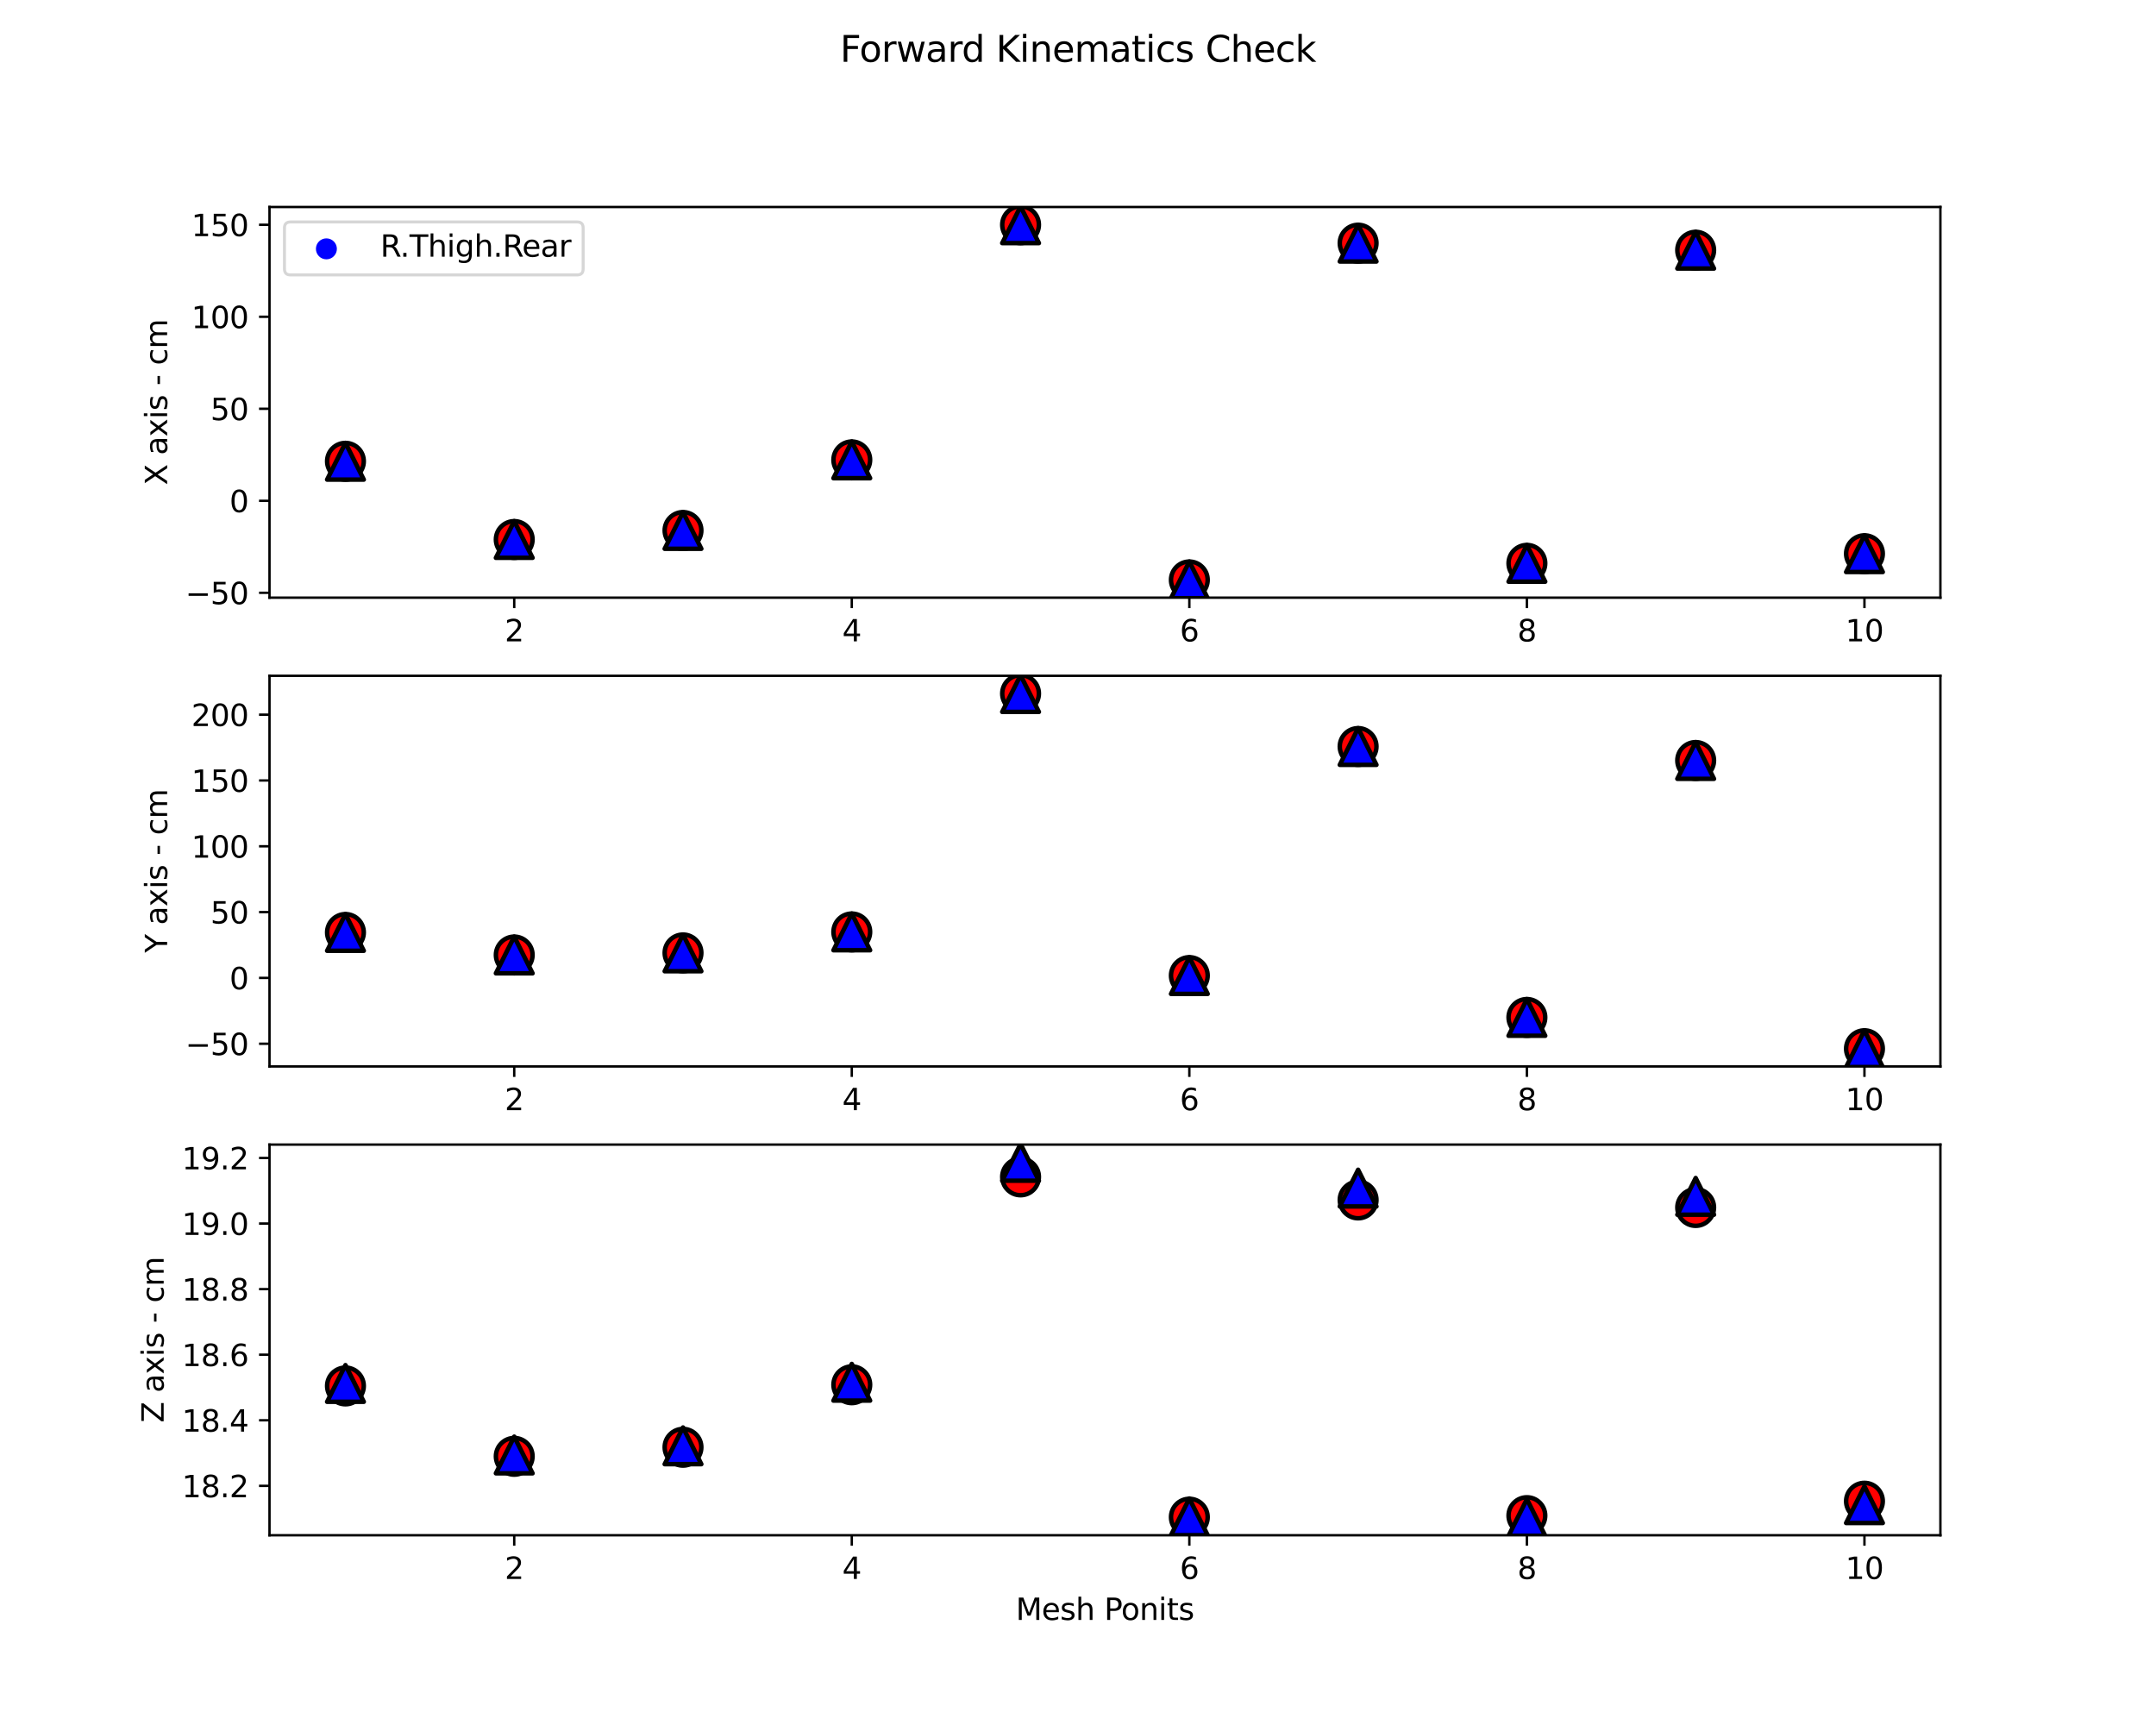 <?xml version="1.0" encoding="utf-8" standalone="no"?>
<!DOCTYPE svg PUBLIC "-//W3C//DTD SVG 1.1//EN"
  "http://www.w3.org/Graphics/SVG/1.1/DTD/svg11.dtd">
<svg xmlns:xlink="http://www.w3.org/1999/xlink" width="720pt" height="576pt" viewBox="0 0 720 576" xmlns="http://www.w3.org/2000/svg" version="1.1">
 <defs>
  <style type="text/css">*{stroke-linejoin: round; stroke-linecap: butt}</style>
 </defs>
 <g id="figure_1">
  <g id="patch_1">
   <path d="M 0 576 
L 720 576 
L 720 0 
L 0 0 
z
" style="fill: #ffffff"/>
  </g>
  <g id="axes_1">
   <g id="patch_2">
    <path d="M 90 199.567 
L 648 199.567 
L 648 69.12 
L 90 69.12 
z
" style="fill: #ffffff"/>
   </g>
   <g id="PathCollection_1">
    <defs>
     <path id="m30d104c382" d="M 0 3 
C 0.796 3 1.559 2.684 2.121 2.121 
C 2.684 1.559 3 0.796 3 0 
C 3 -0.796 2.684 -1.559 2.121 -2.121 
C 1.559 -2.684 0.796 -3 0 -3 
C -0.796 -3 -1.559 -2.684 -2.121 -2.121 
C -2.684 -1.559 -3 -0.796 -3 0 
C -3 0.796 -2.684 1.559 -2.121 2.121 
C -1.559 2.684 -0.796 3 0 3 
z
" style="stroke: #0000ff"/>
    </defs>
    <g clip-path="url(#p24eba28877)">
     <use xlink:href="#m30d104c382" x="115.364" y="154.023" style="fill: #0000ff; stroke: #0000ff"/>
    </g>
   </g>
   <g id="PathCollection_2">
    <defs>
     <path id="mcf85dd3e75" d="M 0 6.124 
C 1.624 6.124 3.182 5.478 4.33 4.33 
C 5.478 3.182 6.124 1.624 6.124 0 
C 6.124 -1.624 5.478 -3.182 4.33 -4.33 
C 3.182 -5.478 1.624 -6.124 0 -6.124 
C -1.624 -6.124 -3.182 -5.478 -4.33 -4.33 
C -5.478 -3.182 -6.124 -1.624 -6.124 0 
C -6.124 1.624 -5.478 3.182 -4.33 4.33 
C -3.182 5.478 -1.624 6.124 0 6.124 
z
" style="stroke: #000000; stroke-width: 1.5"/>
    </defs>
    <g clip-path="url(#p24eba28877)">
     <use xlink:href="#mcf85dd3e75" x="115.364" y="154.023" style="fill: #ff0000; stroke: #000000; stroke-width: 1.5"/>
     <use xlink:href="#mcf85dd3e75" x="171.727" y="180.144" style="fill: #ff0000; stroke: #000000; stroke-width: 1.5"/>
     <use xlink:href="#mcf85dd3e75" x="228.091" y="177.123" style="fill: #ff0000; stroke: #000000; stroke-width: 1.5"/>
     <use xlink:href="#mcf85dd3e75" x="284.455" y="153.556" style="fill: #ff0000; stroke: #000000; stroke-width: 1.5"/>
     <use xlink:href="#mcf85dd3e75" x="340.818" y="75.051" style="fill: #ff0000; stroke: #000000; stroke-width: 1.5"/>
     <use xlink:href="#mcf85dd3e75" x="397.182" y="193.638" style="fill: #ff0000; stroke: #000000; stroke-width: 1.5"/>
     <use xlink:href="#mcf85dd3e75" x="453.545" y="81.191" style="fill: #ff0000; stroke: #000000; stroke-width: 1.5"/>
     <use xlink:href="#mcf85dd3e75" x="509.909" y="188.1" style="fill: #ff0000; stroke: #000000; stroke-width: 1.5"/>
     <use xlink:href="#mcf85dd3e75" x="566.273" y="83.544" style="fill: #ff0000; stroke: #000000; stroke-width: 1.5"/>
     <use xlink:href="#mcf85dd3e75" x="622.636" y="184.882" style="fill: #ff0000; stroke: #000000; stroke-width: 1.5"/>
    </g>
   </g>
   <g id="PathCollection_3">
    <defs>
     <path id="m0a44eb93d0" d="M 0 -6.124 
L -6.124 6.124 
L 6.124 6.124 
z
" style="stroke: #000000; stroke-width: 1.5"/>
    </defs>
    <g clip-path="url(#p24eba28877)">
     <use xlink:href="#m0a44eb93d0" x="115.364" y="154.021" style="fill: #0000ff; stroke: #000000; stroke-width: 1.5"/>
     <use xlink:href="#m0a44eb93d0" x="171.727" y="180.14" style="fill: #0000ff; stroke: #000000; stroke-width: 1.5"/>
     <use xlink:href="#m0a44eb93d0" x="228.091" y="177.12" style="fill: #0000ff; stroke: #000000; stroke-width: 1.5"/>
     <use xlink:href="#m0a44eb93d0" x="284.455" y="153.553" style="fill: #0000ff; stroke: #000000; stroke-width: 1.5"/>
     <use xlink:href="#m0a44eb93d0" x="340.818" y="75.049" style="fill: #0000ff; stroke: #000000; stroke-width: 1.5"/>
     <use xlink:href="#m0a44eb93d0" x="397.182" y="193.637" style="fill: #0000ff; stroke: #000000; stroke-width: 1.5"/>
     <use xlink:href="#m0a44eb93d0" x="453.545" y="81.191" style="fill: #0000ff; stroke: #000000; stroke-width: 1.5"/>
     <use xlink:href="#m0a44eb93d0" x="509.909" y="188.102" style="fill: #0000ff; stroke: #000000; stroke-width: 1.5"/>
     <use xlink:href="#m0a44eb93d0" x="566.273" y="83.544" style="fill: #0000ff; stroke: #000000; stroke-width: 1.5"/>
     <use xlink:href="#m0a44eb93d0" x="622.636" y="184.884" style="fill: #0000ff; stroke: #000000; stroke-width: 1.5"/>
    </g>
   </g>
   <g id="matplotlib.axis_1">
    <g id="xtick_1">
     <g id="line2d_1">
      <defs>
       <path id="m91dc0a2734" d="M 0 0 
L 0 3.5 
" style="stroke: #000000; stroke-width: 0.8"/>
      </defs>
      <g>
       <use xlink:href="#m91dc0a2734" x="171.727" y="199.567" style="stroke: #000000; stroke-width: 0.8"/>
      </g>
     </g>
     <g id="text_1">
      <!-- 2 -->
      <g transform="translate(168.546 214.165) scale(0.1 -0.1)">
       <defs>
        <path id="DejaVuSans-32" d="M 1228 531 
L 3431 531 
L 3431 0 
L 469 0 
L 469 531 
Q 828 903 1448 1529 
Q 2069 2156 2228 2338 
Q 2531 2678 2651 2914 
Q 2772 3150 2772 3378 
Q 2772 3750 2511 3984 
Q 2250 4219 1831 4219 
Q 1534 4219 1204 4116 
Q 875 4013 500 3803 
L 500 4441 
Q 881 4594 1212 4672 
Q 1544 4750 1819 4750 
Q 2544 4750 2975 4387 
Q 3406 4025 3406 3419 
Q 3406 3131 3298 2873 
Q 3191 2616 2906 2266 
Q 2828 2175 2409 1742 
Q 1991 1309 1228 531 
z
" transform="scale(0.016)"/>
       </defs>
       <use xlink:href="#DejaVuSans-32"/>
      </g>
     </g>
    </g>
    <g id="xtick_2">
     <g id="line2d_2">
      <g>
       <use xlink:href="#m91dc0a2734" x="284.455" y="199.567" style="stroke: #000000; stroke-width: 0.8"/>
      </g>
     </g>
     <g id="text_2">
      <!-- 4 -->
      <g transform="translate(281.273 214.165) scale(0.1 -0.1)">
       <defs>
        <path id="DejaVuSans-34" d="M 2419 4116 
L 825 1625 
L 2419 1625 
L 2419 4116 
z
M 2253 4666 
L 3047 4666 
L 3047 1625 
L 3713 1625 
L 3713 1100 
L 3047 1100 
L 3047 0 
L 2419 0 
L 2419 1100 
L 313 1100 
L 313 1709 
L 2253 4666 
z
" transform="scale(0.016)"/>
       </defs>
       <use xlink:href="#DejaVuSans-34"/>
      </g>
     </g>
    </g>
    <g id="xtick_3">
     <g id="line2d_3">
      <g>
       <use xlink:href="#m91dc0a2734" x="397.182" y="199.567" style="stroke: #000000; stroke-width: 0.8"/>
      </g>
     </g>
     <g id="text_3">
      <!-- 6 -->
      <g transform="translate(394.001 214.165) scale(0.1 -0.1)">
       <defs>
        <path id="DejaVuSans-36" d="M 2113 2584 
Q 1688 2584 1439 2293 
Q 1191 2003 1191 1497 
Q 1191 994 1439 701 
Q 1688 409 2113 409 
Q 2538 409 2786 701 
Q 3034 994 3034 1497 
Q 3034 2003 2786 2293 
Q 2538 2584 2113 2584 
z
M 3366 4563 
L 3366 3988 
Q 3128 4100 2886 4159 
Q 2644 4219 2406 4219 
Q 1781 4219 1451 3797 
Q 1122 3375 1075 2522 
Q 1259 2794 1537 2939 
Q 1816 3084 2150 3084 
Q 2853 3084 3261 2657 
Q 3669 2231 3669 1497 
Q 3669 778 3244 343 
Q 2819 -91 2113 -91 
Q 1303 -91 875 529 
Q 447 1150 447 2328 
Q 447 3434 972 4092 
Q 1497 4750 2381 4750 
Q 2619 4750 2861 4703 
Q 3103 4656 3366 4563 
z
" transform="scale(0.016)"/>
       </defs>
       <use xlink:href="#DejaVuSans-36"/>
      </g>
     </g>
    </g>
    <g id="xtick_4">
     <g id="line2d_4">
      <g>
       <use xlink:href="#m91dc0a2734" x="509.909" y="199.567" style="stroke: #000000; stroke-width: 0.8"/>
      </g>
     </g>
     <g id="text_4">
      <!-- 8 -->
      <g transform="translate(506.728 214.165) scale(0.1 -0.1)">
       <defs>
        <path id="DejaVuSans-38" d="M 2034 2216 
Q 1584 2216 1326 1975 
Q 1069 1734 1069 1313 
Q 1069 891 1326 650 
Q 1584 409 2034 409 
Q 2484 409 2743 651 
Q 3003 894 3003 1313 
Q 3003 1734 2745 1975 
Q 2488 2216 2034 2216 
z
M 1403 2484 
Q 997 2584 770 2862 
Q 544 3141 544 3541 
Q 544 4100 942 4425 
Q 1341 4750 2034 4750 
Q 2731 4750 3128 4425 
Q 3525 4100 3525 3541 
Q 3525 3141 3298 2862 
Q 3072 2584 2669 2484 
Q 3125 2378 3379 2068 
Q 3634 1759 3634 1313 
Q 3634 634 3220 271 
Q 2806 -91 2034 -91 
Q 1263 -91 848 271 
Q 434 634 434 1313 
Q 434 1759 690 2068 
Q 947 2378 1403 2484 
z
M 1172 3481 
Q 1172 3119 1398 2916 
Q 1625 2713 2034 2713 
Q 2441 2713 2670 2916 
Q 2900 3119 2900 3481 
Q 2900 3844 2670 4047 
Q 2441 4250 2034 4250 
Q 1625 4250 1398 4047 
Q 1172 3844 1172 3481 
z
" transform="scale(0.016)"/>
       </defs>
       <use xlink:href="#DejaVuSans-38"/>
      </g>
     </g>
    </g>
    <g id="xtick_5">
     <g id="line2d_5">
      <g>
       <use xlink:href="#m91dc0a2734" x="622.636" y="199.567" style="stroke: #000000; stroke-width: 0.8"/>
      </g>
     </g>
     <g id="text_5">
      <!-- 10 -->
      <g transform="translate(616.274 214.165) scale(0.1 -0.1)">
       <defs>
        <path id="DejaVuSans-31" d="M 794 531 
L 1825 531 
L 1825 4091 
L 703 3866 
L 703 4441 
L 1819 4666 
L 2450 4666 
L 2450 531 
L 3481 531 
L 3481 0 
L 794 0 
L 794 531 
z
" transform="scale(0.016)"/>
        <path id="DejaVuSans-30" d="M 2034 4250 
Q 1547 4250 1301 3770 
Q 1056 3291 1056 2328 
Q 1056 1369 1301 889 
Q 1547 409 2034 409 
Q 2525 409 2770 889 
Q 3016 1369 3016 2328 
Q 3016 3291 2770 3770 
Q 2525 4250 2034 4250 
z
M 2034 4750 
Q 2819 4750 3233 4129 
Q 3647 3509 3647 2328 
Q 3647 1150 3233 529 
Q 2819 -91 2034 -91 
Q 1250 -91 836 529 
Q 422 1150 422 2328 
Q 422 3509 836 4129 
Q 1250 4750 2034 4750 
z
" transform="scale(0.016)"/>
       </defs>
       <use xlink:href="#DejaVuSans-31"/>
       <use xlink:href="#DejaVuSans-30" x="63.623"/>
      </g>
     </g>
    </g>
   </g>
   <g id="matplotlib.axis_2">
    <g id="ytick_1">
     <g id="line2d_6">
      <defs>
       <path id="ma39585e695" d="M 0 0 
L -3.5 0 
" style="stroke: #000000; stroke-width: 0.8"/>
      </defs>
      <g>
       <use xlink:href="#ma39585e695" x="90" y="197.945" style="stroke: #000000; stroke-width: 0.8"/>
      </g>
     </g>
     <g id="text_6">
      <!-- −50 -->
      <g transform="translate(61.895 201.744) scale(0.1 -0.1)">
       <defs>
        <path id="DejaVuSans-2212" d="M 678 2272 
L 4684 2272 
L 4684 1741 
L 678 1741 
L 678 2272 
z
" transform="scale(0.016)"/>
        <path id="DejaVuSans-35" d="M 691 4666 
L 3169 4666 
L 3169 4134 
L 1269 4134 
L 1269 2991 
Q 1406 3038 1543 3061 
Q 1681 3084 1819 3084 
Q 2600 3084 3056 2656 
Q 3513 2228 3513 1497 
Q 3513 744 3044 326 
Q 2575 -91 1722 -91 
Q 1428 -91 1123 -41 
Q 819 9 494 109 
L 494 744 
Q 775 591 1075 516 
Q 1375 441 1709 441 
Q 2250 441 2565 725 
Q 2881 1009 2881 1497 
Q 2881 1984 2565 2268 
Q 2250 2553 1709 2553 
Q 1456 2553 1204 2497 
Q 953 2441 691 2322 
L 691 4666 
z
" transform="scale(0.016)"/>
       </defs>
       <use xlink:href="#DejaVuSans-2212"/>
       <use xlink:href="#DejaVuSans-35" x="83.789"/>
       <use xlink:href="#DejaVuSans-30" x="147.412"/>
      </g>
     </g>
    </g>
    <g id="ytick_2">
     <g id="line2d_7">
      <g>
       <use xlink:href="#ma39585e695" x="90" y="167.221" style="stroke: #000000; stroke-width: 0.8"/>
      </g>
     </g>
     <g id="text_7">
      <!-- 0 -->
      <g transform="translate(76.638 171.02) scale(0.1 -0.1)">
       <use xlink:href="#DejaVuSans-30"/>
      </g>
     </g>
    </g>
    <g id="ytick_3">
     <g id="line2d_8">
      <g>
       <use xlink:href="#ma39585e695" x="90" y="136.497" style="stroke: #000000; stroke-width: 0.8"/>
      </g>
     </g>
     <g id="text_8">
      <!-- 50 -->
      <g transform="translate(70.275 140.297) scale(0.1 -0.1)">
       <use xlink:href="#DejaVuSans-35"/>
       <use xlink:href="#DejaVuSans-30" x="63.623"/>
      </g>
     </g>
    </g>
    <g id="ytick_4">
     <g id="line2d_9">
      <g>
       <use xlink:href="#ma39585e695" x="90" y="105.774" style="stroke: #000000; stroke-width: 0.8"/>
      </g>
     </g>
     <g id="text_9">
      <!-- 100 -->
      <g transform="translate(63.913 109.573) scale(0.1 -0.1)">
       <use xlink:href="#DejaVuSans-31"/>
       <use xlink:href="#DejaVuSans-30" x="63.623"/>
       <use xlink:href="#DejaVuSans-30" x="127.246"/>
      </g>
     </g>
    </g>
    <g id="ytick_5">
     <g id="line2d_10">
      <g>
       <use xlink:href="#ma39585e695" x="90" y="75.05" style="stroke: #000000; stroke-width: 0.8"/>
      </g>
     </g>
     <g id="text_10">
      <!-- 150 -->
      <g transform="translate(63.913 78.849) scale(0.1 -0.1)">
       <use xlink:href="#DejaVuSans-31"/>
       <use xlink:href="#DejaVuSans-35" x="63.623"/>
       <use xlink:href="#DejaVuSans-30" x="127.246"/>
      </g>
     </g>
    </g>
    <g id="text_11">
     <!-- X axis - cm -->
     <g transform="translate(55.816 161.976) rotate(-90) scale(0.1 -0.1)">
      <defs>
       <path id="DejaVuSans-58" d="M 403 4666 
L 1081 4666 
L 2241 2931 
L 3406 4666 
L 4084 4666 
L 2584 2425 
L 4184 0 
L 3506 0 
L 2194 1984 
L 872 0 
L 191 0 
L 1856 2491 
L 403 4666 
z
" transform="scale(0.016)"/>
       <path id="DejaVuSans-20" transform="scale(0.016)"/>
       <path id="DejaVuSans-61" d="M 2194 1759 
Q 1497 1759 1228 1600 
Q 959 1441 959 1056 
Q 959 750 1161 570 
Q 1363 391 1709 391 
Q 2188 391 2477 730 
Q 2766 1069 2766 1631 
L 2766 1759 
L 2194 1759 
z
M 3341 1997 
L 3341 0 
L 2766 0 
L 2766 531 
Q 2569 213 2275 61 
Q 1981 -91 1556 -91 
Q 1019 -91 701 211 
Q 384 513 384 1019 
Q 384 1609 779 1909 
Q 1175 2209 1959 2209 
L 2766 2209 
L 2766 2266 
Q 2766 2663 2505 2880 
Q 2244 3097 1772 3097 
Q 1472 3097 1187 3025 
Q 903 2953 641 2809 
L 641 3341 
Q 956 3463 1253 3523 
Q 1550 3584 1831 3584 
Q 2591 3584 2966 3190 
Q 3341 2797 3341 1997 
z
" transform="scale(0.016)"/>
       <path id="DejaVuSans-78" d="M 3513 3500 
L 2247 1797 
L 3578 0 
L 2900 0 
L 1881 1375 
L 863 0 
L 184 0 
L 1544 1831 
L 300 3500 
L 978 3500 
L 1906 2253 
L 2834 3500 
L 3513 3500 
z
" transform="scale(0.016)"/>
       <path id="DejaVuSans-69" d="M 603 3500 
L 1178 3500 
L 1178 0 
L 603 0 
L 603 3500 
z
M 603 4863 
L 1178 4863 
L 1178 4134 
L 603 4134 
L 603 4863 
z
" transform="scale(0.016)"/>
       <path id="DejaVuSans-73" d="M 2834 3397 
L 2834 2853 
Q 2591 2978 2328 3040 
Q 2066 3103 1784 3103 
Q 1356 3103 1142 2972 
Q 928 2841 928 2578 
Q 928 2378 1081 2264 
Q 1234 2150 1697 2047 
L 1894 2003 
Q 2506 1872 2764 1633 
Q 3022 1394 3022 966 
Q 3022 478 2636 193 
Q 2250 -91 1575 -91 
Q 1294 -91 989 -36 
Q 684 19 347 128 
L 347 722 
Q 666 556 975 473 
Q 1284 391 1588 391 
Q 1994 391 2212 530 
Q 2431 669 2431 922 
Q 2431 1156 2273 1281 
Q 2116 1406 1581 1522 
L 1381 1569 
Q 847 1681 609 1914 
Q 372 2147 372 2553 
Q 372 3047 722 3315 
Q 1072 3584 1716 3584 
Q 2034 3584 2315 3537 
Q 2597 3491 2834 3397 
z
" transform="scale(0.016)"/>
       <path id="DejaVuSans-2d" d="M 313 2009 
L 1997 2009 
L 1997 1497 
L 313 1497 
L 313 2009 
z
" transform="scale(0.016)"/>
       <path id="DejaVuSans-63" d="M 3122 3366 
L 3122 2828 
Q 2878 2963 2633 3030 
Q 2388 3097 2138 3097 
Q 1578 3097 1268 2742 
Q 959 2388 959 1747 
Q 959 1106 1268 751 
Q 1578 397 2138 397 
Q 2388 397 2633 464 
Q 2878 531 3122 666 
L 3122 134 
Q 2881 22 2623 -34 
Q 2366 -91 2075 -91 
Q 1284 -91 818 406 
Q 353 903 353 1747 
Q 353 2603 823 3093 
Q 1294 3584 2113 3584 
Q 2378 3584 2631 3529 
Q 2884 3475 3122 3366 
z
" transform="scale(0.016)"/>
       <path id="DejaVuSans-6d" d="M 3328 2828 
Q 3544 3216 3844 3400 
Q 4144 3584 4550 3584 
Q 5097 3584 5394 3201 
Q 5691 2819 5691 2113 
L 5691 0 
L 5113 0 
L 5113 2094 
Q 5113 2597 4934 2840 
Q 4756 3084 4391 3084 
Q 3944 3084 3684 2787 
Q 3425 2491 3425 1978 
L 3425 0 
L 2847 0 
L 2847 2094 
Q 2847 2600 2669 2842 
Q 2491 3084 2119 3084 
Q 1678 3084 1418 2786 
Q 1159 2488 1159 1978 
L 1159 0 
L 581 0 
L 581 3500 
L 1159 3500 
L 1159 2956 
Q 1356 3278 1631 3431 
Q 1906 3584 2284 3584 
Q 2666 3584 2933 3390 
Q 3200 3197 3328 2828 
z
" transform="scale(0.016)"/>
      </defs>
      <use xlink:href="#DejaVuSans-58"/>
      <use xlink:href="#DejaVuSans-20" x="68.506"/>
      <use xlink:href="#DejaVuSans-61" x="100.293"/>
      <use xlink:href="#DejaVuSans-78" x="161.572"/>
      <use xlink:href="#DejaVuSans-69" x="220.752"/>
      <use xlink:href="#DejaVuSans-73" x="248.535"/>
      <use xlink:href="#DejaVuSans-20" x="300.635"/>
      <use xlink:href="#DejaVuSans-2d" x="332.422"/>
      <use xlink:href="#DejaVuSans-20" x="368.506"/>
      <use xlink:href="#DejaVuSans-63" x="400.293"/>
      <use xlink:href="#DejaVuSans-6d" x="455.273"/>
     </g>
    </g>
   </g>
   <g id="patch_3">
    <path d="M 90 199.567 
L 90 69.12 
" style="fill: none; stroke: #000000; stroke-width: 0.8; stroke-linejoin: miter; stroke-linecap: square"/>
   </g>
   <g id="patch_4">
    <path d="M 648 199.567 
L 648 69.12 
" style="fill: none; stroke: #000000; stroke-width: 0.8; stroke-linejoin: miter; stroke-linecap: square"/>
   </g>
   <g id="patch_5">
    <path d="M 90 199.567 
L 648 199.567 
" style="fill: none; stroke: #000000; stroke-width: 0.8; stroke-linejoin: miter; stroke-linecap: square"/>
   </g>
   <g id="patch_6">
    <path d="M 90 69.12 
L 648 69.12 
" style="fill: none; stroke: #000000; stroke-width: 0.8; stroke-linejoin: miter; stroke-linecap: square"/>
   </g>
   <g id="legend_1">
    <g id="patch_7">
     <path d="M 97 91.798 
L 192.742 91.798 
Q 194.742 91.798 194.742 89.798 
L 194.742 76.12 
Q 194.742 74.12 192.742 74.12 
L 97 74.12 
Q 95 74.12 95 76.12 
L 95 89.798 
Q 95 91.798 97 91.798 
z
" style="fill: #ffffff; opacity: 0.8; stroke: #cccccc; stroke-linejoin: miter"/>
    </g>
    <g id="PathCollection_4">
     <g>
      <use xlink:href="#m30d104c382" x="109" y="83.093" style="fill: #0000ff; stroke: #0000ff"/>
     </g>
    </g>
    <g id="text_12">
     <!-- R.Thigh.Rear -->
     <g transform="translate(127 85.718) scale(0.1 -0.1)">
      <defs>
       <path id="DejaVuSans-52" d="M 2841 2188 
Q 3044 2119 3236 1894 
Q 3428 1669 3622 1275 
L 4263 0 
L 3584 0 
L 2988 1197 
Q 2756 1666 2539 1819 
Q 2322 1972 1947 1972 
L 1259 1972 
L 1259 0 
L 628 0 
L 628 4666 
L 2053 4666 
Q 2853 4666 3247 4331 
Q 3641 3997 3641 3322 
Q 3641 2881 3436 2590 
Q 3231 2300 2841 2188 
z
M 1259 4147 
L 1259 2491 
L 2053 2491 
Q 2509 2491 2742 2702 
Q 2975 2913 2975 3322 
Q 2975 3731 2742 3939 
Q 2509 4147 2053 4147 
L 1259 4147 
z
" transform="scale(0.016)"/>
       <path id="DejaVuSans-2e" d="M 684 794 
L 1344 794 
L 1344 0 
L 684 0 
L 684 794 
z
" transform="scale(0.016)"/>
       <path id="DejaVuSans-54" d="M -19 4666 
L 3928 4666 
L 3928 4134 
L 2272 4134 
L 2272 0 
L 1638 0 
L 1638 4134 
L -19 4134 
L -19 4666 
z
" transform="scale(0.016)"/>
       <path id="DejaVuSans-68" d="M 3513 2113 
L 3513 0 
L 2938 0 
L 2938 2094 
Q 2938 2591 2744 2837 
Q 2550 3084 2163 3084 
Q 1697 3084 1428 2787 
Q 1159 2491 1159 1978 
L 1159 0 
L 581 0 
L 581 4863 
L 1159 4863 
L 1159 2956 
Q 1366 3272 1645 3428 
Q 1925 3584 2291 3584 
Q 2894 3584 3203 3211 
Q 3513 2838 3513 2113 
z
" transform="scale(0.016)"/>
       <path id="DejaVuSans-67" d="M 2906 1791 
Q 2906 2416 2648 2759 
Q 2391 3103 1925 3103 
Q 1463 3103 1205 2759 
Q 947 2416 947 1791 
Q 947 1169 1205 825 
Q 1463 481 1925 481 
Q 2391 481 2648 825 
Q 2906 1169 2906 1791 
z
M 3481 434 
Q 3481 -459 3084 -895 
Q 2688 -1331 1869 -1331 
Q 1566 -1331 1297 -1286 
Q 1028 -1241 775 -1147 
L 775 -588 
Q 1028 -725 1275 -790 
Q 1522 -856 1778 -856 
Q 2344 -856 2625 -561 
Q 2906 -266 2906 331 
L 2906 616 
Q 2728 306 2450 153 
Q 2172 0 1784 0 
Q 1141 0 747 490 
Q 353 981 353 1791 
Q 353 2603 747 3093 
Q 1141 3584 1784 3584 
Q 2172 3584 2450 3431 
Q 2728 3278 2906 2969 
L 2906 3500 
L 3481 3500 
L 3481 434 
z
" transform="scale(0.016)"/>
       <path id="DejaVuSans-65" d="M 3597 1894 
L 3597 1613 
L 953 1613 
Q 991 1019 1311 708 
Q 1631 397 2203 397 
Q 2534 397 2845 478 
Q 3156 559 3463 722 
L 3463 178 
Q 3153 47 2828 -22 
Q 2503 -91 2169 -91 
Q 1331 -91 842 396 
Q 353 884 353 1716 
Q 353 2575 817 3079 
Q 1281 3584 2069 3584 
Q 2775 3584 3186 3129 
Q 3597 2675 3597 1894 
z
M 3022 2063 
Q 3016 2534 2758 2815 
Q 2500 3097 2075 3097 
Q 1594 3097 1305 2825 
Q 1016 2553 972 2059 
L 3022 2063 
z
" transform="scale(0.016)"/>
       <path id="DejaVuSans-72" d="M 2631 2963 
Q 2534 3019 2420 3045 
Q 2306 3072 2169 3072 
Q 1681 3072 1420 2755 
Q 1159 2438 1159 1844 
L 1159 0 
L 581 0 
L 581 3500 
L 1159 3500 
L 1159 2956 
Q 1341 3275 1631 3429 
Q 1922 3584 2338 3584 
Q 2397 3584 2469 3576 
Q 2541 3569 2628 3553 
L 2631 2963 
z
" transform="scale(0.016)"/>
      </defs>
      <use xlink:href="#DejaVuSans-52"/>
      <use xlink:href="#DejaVuSans-2e" x="65.857"/>
      <use xlink:href="#DejaVuSans-54" x="97.645"/>
      <use xlink:href="#DejaVuSans-68" x="158.729"/>
      <use xlink:href="#DejaVuSans-69" x="222.107"/>
      <use xlink:href="#DejaVuSans-67" x="249.891"/>
      <use xlink:href="#DejaVuSans-68" x="313.367"/>
      <use xlink:href="#DejaVuSans-2e" x="376.746"/>
      <use xlink:href="#DejaVuSans-52" x="408.533"/>
      <use xlink:href="#DejaVuSans-65" x="473.516"/>
      <use xlink:href="#DejaVuSans-61" x="535.039"/>
      <use xlink:href="#DejaVuSans-72" x="596.318"/>
     </g>
    </g>
   </g>
  </g>
  <g id="axes_2">
   <g id="patch_8">
    <path d="M 90 356.104 
L 648 356.104 
L 648 225.656 
L 90 225.656 
z
" style="fill: #ffffff"/>
   </g>
   <g id="PathCollection_5">
    <g clip-path="url(#pcb4ee2e18b)">
     <use xlink:href="#mcf85dd3e75" x="115.364" y="311.351" style="fill: #ff0000; stroke: #000000; stroke-width: 1.5"/>
     <use xlink:href="#mcf85dd3e75" x="171.727" y="318.874" style="fill: #ff0000; stroke: #000000; stroke-width: 1.5"/>
     <use xlink:href="#mcf85dd3e75" x="228.091" y="318.184" style="fill: #ff0000; stroke: #000000; stroke-width: 1.5"/>
     <use xlink:href="#mcf85dd3e75" x="284.455" y="311.177" style="fill: #ff0000; stroke: #000000; stroke-width: 1.5"/>
     <use xlink:href="#mcf85dd3e75" x="340.818" y="231.586" style="fill: #ff0000; stroke: #000000; stroke-width: 1.5"/>
     <use xlink:href="#mcf85dd3e75" x="397.182" y="325.748" style="fill: #ff0000; stroke: #000000; stroke-width: 1.5"/>
     <use xlink:href="#mcf85dd3e75" x="453.545" y="249.265" style="fill: #ff0000; stroke: #000000; stroke-width: 1.5"/>
     <use xlink:href="#mcf85dd3e75" x="509.909" y="339.727" style="fill: #ff0000; stroke: #000000; stroke-width: 1.5"/>
     <use xlink:href="#mcf85dd3e75" x="566.273" y="253.931" style="fill: #ff0000; stroke: #000000; stroke-width: 1.5"/>
     <use xlink:href="#mcf85dd3e75" x="622.636" y="350.173" style="fill: #ff0000; stroke: #000000; stroke-width: 1.5"/>
    </g>
   </g>
   <g id="PathCollection_6">
    <g clip-path="url(#pcb4ee2e18b)">
     <use xlink:href="#m0a44eb93d0" x="115.364" y="311.352" style="fill: #0000ff; stroke: #000000; stroke-width: 1.5"/>
     <use xlink:href="#m0a44eb93d0" x="171.727" y="318.876" style="fill: #0000ff; stroke: #000000; stroke-width: 1.5"/>
     <use xlink:href="#m0a44eb93d0" x="228.091" y="318.185" style="fill: #0000ff; stroke: #000000; stroke-width: 1.5"/>
     <use xlink:href="#m0a44eb93d0" x="284.455" y="311.177" style="fill: #0000ff; stroke: #000000; stroke-width: 1.5"/>
     <use xlink:href="#m0a44eb93d0" x="340.818" y="231.59" style="fill: #0000ff; stroke: #000000; stroke-width: 1.5"/>
     <use xlink:href="#m0a44eb93d0" x="397.182" y="325.752" style="fill: #0000ff; stroke: #000000; stroke-width: 1.5"/>
     <use xlink:href="#m0a44eb93d0" x="453.545" y="249.268" style="fill: #0000ff; stroke: #000000; stroke-width: 1.5"/>
     <use xlink:href="#m0a44eb93d0" x="509.909" y="339.729" style="fill: #0000ff; stroke: #000000; stroke-width: 1.5"/>
     <use xlink:href="#m0a44eb93d0" x="566.273" y="253.934" style="fill: #0000ff; stroke: #000000; stroke-width: 1.5"/>
     <use xlink:href="#m0a44eb93d0" x="622.636" y="350.174" style="fill: #0000ff; stroke: #000000; stroke-width: 1.5"/>
    </g>
   </g>
   <g id="matplotlib.axis_3">
    <g id="xtick_6">
     <g id="line2d_11">
      <g>
       <use xlink:href="#m91dc0a2734" x="171.727" y="356.104" style="stroke: #000000; stroke-width: 0.8"/>
      </g>
     </g>
     <g id="text_13">
      <!-- 2 -->
      <g transform="translate(168.546 370.702) scale(0.1 -0.1)">
       <use xlink:href="#DejaVuSans-32"/>
      </g>
     </g>
    </g>
    <g id="xtick_7">
     <g id="line2d_12">
      <g>
       <use xlink:href="#m91dc0a2734" x="284.455" y="356.104" style="stroke: #000000; stroke-width: 0.8"/>
      </g>
     </g>
     <g id="text_14">
      <!-- 4 -->
      <g transform="translate(281.273 370.702) scale(0.1 -0.1)">
       <use xlink:href="#DejaVuSans-34"/>
      </g>
     </g>
    </g>
    <g id="xtick_8">
     <g id="line2d_13">
      <g>
       <use xlink:href="#m91dc0a2734" x="397.182" y="356.104" style="stroke: #000000; stroke-width: 0.8"/>
      </g>
     </g>
     <g id="text_15">
      <!-- 6 -->
      <g transform="translate(394.001 370.702) scale(0.1 -0.1)">
       <use xlink:href="#DejaVuSans-36"/>
      </g>
     </g>
    </g>
    <g id="xtick_9">
     <g id="line2d_14">
      <g>
       <use xlink:href="#m91dc0a2734" x="509.909" y="356.104" style="stroke: #000000; stroke-width: 0.8"/>
      </g>
     </g>
     <g id="text_16">
      <!-- 8 -->
      <g transform="translate(506.728 370.702) scale(0.1 -0.1)">
       <use xlink:href="#DejaVuSans-38"/>
      </g>
     </g>
    </g>
    <g id="xtick_10">
     <g id="line2d_15">
      <g>
       <use xlink:href="#m91dc0a2734" x="622.636" y="356.104" style="stroke: #000000; stroke-width: 0.8"/>
      </g>
     </g>
     <g id="text_17">
      <!-- 10 -->
      <g transform="translate(616.274 370.702) scale(0.1 -0.1)">
       <use xlink:href="#DejaVuSans-31"/>
       <use xlink:href="#DejaVuSans-30" x="63.623"/>
      </g>
     </g>
    </g>
   </g>
   <g id="matplotlib.axis_4">
    <g id="ytick_6">
     <g id="line2d_16">
      <g>
       <use xlink:href="#ma39585e695" x="90" y="348.514" style="stroke: #000000; stroke-width: 0.8"/>
      </g>
     </g>
     <g id="text_18">
      <!-- −50 -->
      <g transform="translate(61.895 352.313) scale(0.1 -0.1)">
       <use xlink:href="#DejaVuSans-2212"/>
       <use xlink:href="#DejaVuSans-35" x="83.789"/>
       <use xlink:href="#DejaVuSans-30" x="147.412"/>
      </g>
     </g>
    </g>
    <g id="ytick_7">
     <g id="line2d_17">
      <g>
       <use xlink:href="#ma39585e695" x="90" y="326.538" style="stroke: #000000; stroke-width: 0.8"/>
      </g>
     </g>
     <g id="text_19">
      <!-- 0 -->
      <g transform="translate(76.638 330.337) scale(0.1 -0.1)">
       <use xlink:href="#DejaVuSans-30"/>
      </g>
     </g>
    </g>
    <g id="ytick_8">
     <g id="line2d_18">
      <g>
       <use xlink:href="#ma39585e695" x="90" y="304.561" style="stroke: #000000; stroke-width: 0.8"/>
      </g>
     </g>
     <g id="text_20">
      <!-- 50 -->
      <g transform="translate(70.275 308.361) scale(0.1 -0.1)">
       <use xlink:href="#DejaVuSans-35"/>
       <use xlink:href="#DejaVuSans-30" x="63.623"/>
      </g>
     </g>
    </g>
    <g id="ytick_9">
     <g id="line2d_19">
      <g>
       <use xlink:href="#ma39585e695" x="90" y="282.585" style="stroke: #000000; stroke-width: 0.8"/>
      </g>
     </g>
     <g id="text_21">
      <!-- 100 -->
      <g transform="translate(63.913 286.384) scale(0.1 -0.1)">
       <use xlink:href="#DejaVuSans-31"/>
       <use xlink:href="#DejaVuSans-30" x="63.623"/>
       <use xlink:href="#DejaVuSans-30" x="127.246"/>
      </g>
     </g>
    </g>
    <g id="ytick_10">
     <g id="line2d_20">
      <g>
       <use xlink:href="#ma39585e695" x="90" y="260.609" style="stroke: #000000; stroke-width: 0.8"/>
      </g>
     </g>
     <g id="text_22">
      <!-- 150 -->
      <g transform="translate(63.913 264.408) scale(0.1 -0.1)">
       <use xlink:href="#DejaVuSans-31"/>
       <use xlink:href="#DejaVuSans-35" x="63.623"/>
       <use xlink:href="#DejaVuSans-30" x="127.246"/>
      </g>
     </g>
    </g>
    <g id="ytick_11">
     <g id="line2d_21">
      <g>
       <use xlink:href="#ma39585e695" x="90" y="238.632" style="stroke: #000000; stroke-width: 0.8"/>
      </g>
     </g>
     <g id="text_23">
      <!-- 200 -->
      <g transform="translate(63.913 242.431) scale(0.1 -0.1)">
       <use xlink:href="#DejaVuSans-32"/>
       <use xlink:href="#DejaVuSans-30" x="63.623"/>
       <use xlink:href="#DejaVuSans-30" x="127.246"/>
      </g>
     </g>
    </g>
    <g id="text_24">
     <!-- Y axis - cm -->
     <g transform="translate(55.816 318.142) rotate(-90) scale(0.1 -0.1)">
      <defs>
       <path id="DejaVuSans-59" d="M -13 4666 
L 666 4666 
L 1959 2747 
L 3244 4666 
L 3922 4666 
L 2272 2222 
L 2272 0 
L 1638 0 
L 1638 2222 
L -13 4666 
z
" transform="scale(0.016)"/>
      </defs>
      <use xlink:href="#DejaVuSans-59"/>
      <use xlink:href="#DejaVuSans-20" x="61.084"/>
      <use xlink:href="#DejaVuSans-61" x="92.871"/>
      <use xlink:href="#DejaVuSans-78" x="154.15"/>
      <use xlink:href="#DejaVuSans-69" x="213.33"/>
      <use xlink:href="#DejaVuSans-73" x="241.113"/>
      <use xlink:href="#DejaVuSans-20" x="293.213"/>
      <use xlink:href="#DejaVuSans-2d" x="325"/>
      <use xlink:href="#DejaVuSans-20" x="361.084"/>
      <use xlink:href="#DejaVuSans-63" x="392.871"/>
      <use xlink:href="#DejaVuSans-6d" x="447.852"/>
     </g>
    </g>
   </g>
   <g id="patch_9">
    <path d="M 90 356.104 
L 90 225.656 
" style="fill: none; stroke: #000000; stroke-width: 0.8; stroke-linejoin: miter; stroke-linecap: square"/>
   </g>
   <g id="patch_10">
    <path d="M 648 356.104 
L 648 225.656 
" style="fill: none; stroke: #000000; stroke-width: 0.8; stroke-linejoin: miter; stroke-linecap: square"/>
   </g>
   <g id="patch_11">
    <path d="M 90 356.104 
L 648 356.104 
" style="fill: none; stroke: #000000; stroke-width: 0.8; stroke-linejoin: miter; stroke-linecap: square"/>
   </g>
   <g id="patch_12">
    <path d="M 90 225.656 
L 648 225.656 
" style="fill: none; stroke: #000000; stroke-width: 0.8; stroke-linejoin: miter; stroke-linecap: square"/>
   </g>
  </g>
  <g id="axes_3">
   <g id="patch_13">
    <path d="M 90 512.64 
L 648 512.64 
L 648 382.193 
L 90 382.193 
z
" style="fill: #ffffff"/>
   </g>
   <g id="PathCollection_7">
    <g clip-path="url(#p66e467995c)">
     <use xlink:href="#mcf85dd3e75" x="115.364" y="462.778" style="fill: #ff0000; stroke: #000000; stroke-width: 1.5"/>
     <use xlink:href="#mcf85dd3e75" x="171.727" y="486.282" style="fill: #ff0000; stroke: #000000; stroke-width: 1.5"/>
     <use xlink:href="#mcf85dd3e75" x="228.091" y="483.258" style="fill: #ff0000; stroke: #000000; stroke-width: 1.5"/>
     <use xlink:href="#mcf85dd3e75" x="284.455" y="462.39" style="fill: #ff0000; stroke: #000000; stroke-width: 1.5"/>
     <use xlink:href="#mcf85dd3e75" x="340.818" y="392.979" style="fill: #ff0000; stroke: #000000; stroke-width: 1.5"/>
     <use xlink:href="#mcf85dd3e75" x="397.182" y="506.592" style="fill: #ff0000; stroke: #000000; stroke-width: 1.5"/>
     <use xlink:href="#mcf85dd3e75" x="453.545" y="400.678" style="fill: #ff0000; stroke: #000000; stroke-width: 1.5"/>
     <use xlink:href="#mcf85dd3e75" x="509.909" y="506.09" style="fill: #ff0000; stroke: #000000; stroke-width: 1.5"/>
     <use xlink:href="#mcf85dd3e75" x="566.273" y="403.199" style="fill: #ff0000; stroke: #000000; stroke-width: 1.5"/>
     <use xlink:href="#mcf85dd3e75" x="622.636" y="501.27" style="fill: #ff0000; stroke: #000000; stroke-width: 1.5"/>
    </g>
   </g>
   <g id="PathCollection_8">
    <g clip-path="url(#p66e467995c)">
     <use xlink:href="#m0a44eb93d0" x="115.364" y="461.954" style="fill: #0000ff; stroke: #000000; stroke-width: 1.5"/>
     <use xlink:href="#m0a44eb93d0" x="171.727" y="485.835" style="fill: #0000ff; stroke: #000000; stroke-width: 1.5"/>
     <use xlink:href="#m0a44eb93d0" x="228.091" y="482.776" style="fill: #0000ff; stroke: #000000; stroke-width: 1.5"/>
     <use xlink:href="#m0a44eb93d0" x="284.455" y="461.557" style="fill: #0000ff; stroke: #000000; stroke-width: 1.5"/>
     <use xlink:href="#m0a44eb93d0" x="340.818" y="388.122" style="fill: #0000ff; stroke: #000000; stroke-width: 1.5"/>
     <use xlink:href="#m0a44eb93d0" x="397.182" y="506.494" style="fill: #0000ff; stroke: #000000; stroke-width: 1.5"/>
     <use xlink:href="#m0a44eb93d0" x="453.545" y="396.719" style="fill: #0000ff; stroke: #000000; stroke-width: 1.5"/>
     <use xlink:href="#m0a44eb93d0" x="509.909" y="506.711" style="fill: #0000ff; stroke: #000000; stroke-width: 1.5"/>
     <use xlink:href="#m0a44eb93d0" x="566.273" y="399.476" style="fill: #0000ff; stroke: #000000; stroke-width: 1.5"/>
     <use xlink:href="#m0a44eb93d0" x="622.636" y="502.426" style="fill: #0000ff; stroke: #000000; stroke-width: 1.5"/>
    </g>
   </g>
   <g id="matplotlib.axis_5">
    <g id="xtick_11">
     <g id="line2d_22">
      <g>
       <use xlink:href="#m91dc0a2734" x="171.727" y="512.64" style="stroke: #000000; stroke-width: 0.8"/>
      </g>
     </g>
     <g id="text_25">
      <!-- 2 -->
      <g transform="translate(168.546 527.238) scale(0.1 -0.1)">
       <use xlink:href="#DejaVuSans-32"/>
      </g>
     </g>
    </g>
    <g id="xtick_12">
     <g id="line2d_23">
      <g>
       <use xlink:href="#m91dc0a2734" x="284.455" y="512.64" style="stroke: #000000; stroke-width: 0.8"/>
      </g>
     </g>
     <g id="text_26">
      <!-- 4 -->
      <g transform="translate(281.273 527.238) scale(0.1 -0.1)">
       <use xlink:href="#DejaVuSans-34"/>
      </g>
     </g>
    </g>
    <g id="xtick_13">
     <g id="line2d_24">
      <g>
       <use xlink:href="#m91dc0a2734" x="397.182" y="512.64" style="stroke: #000000; stroke-width: 0.8"/>
      </g>
     </g>
     <g id="text_27">
      <!-- 6 -->
      <g transform="translate(394.001 527.238) scale(0.1 -0.1)">
       <use xlink:href="#DejaVuSans-36"/>
      </g>
     </g>
    </g>
    <g id="xtick_14">
     <g id="line2d_25">
      <g>
       <use xlink:href="#m91dc0a2734" x="509.909" y="512.64" style="stroke: #000000; stroke-width: 0.8"/>
      </g>
     </g>
     <g id="text_28">
      <!-- 8 -->
      <g transform="translate(506.728 527.238) scale(0.1 -0.1)">
       <use xlink:href="#DejaVuSans-38"/>
      </g>
     </g>
    </g>
    <g id="xtick_15">
     <g id="line2d_26">
      <g>
       <use xlink:href="#m91dc0a2734" x="622.636" y="512.64" style="stroke: #000000; stroke-width: 0.8"/>
      </g>
     </g>
     <g id="text_29">
      <!-- 10 -->
      <g transform="translate(616.274 527.238) scale(0.1 -0.1)">
       <use xlink:href="#DejaVuSans-31"/>
       <use xlink:href="#DejaVuSans-30" x="63.623"/>
      </g>
     </g>
    </g>
    <g id="text_30">
     <!-- Mesh Ponits -->
     <g transform="translate(339.231 540.917) scale(0.1 -0.1)">
      <defs>
       <path id="DejaVuSans-4d" d="M 628 4666 
L 1569 4666 
L 2759 1491 
L 3956 4666 
L 4897 4666 
L 4897 0 
L 4281 0 
L 4281 4097 
L 3078 897 
L 2444 897 
L 1241 4097 
L 1241 0 
L 628 0 
L 628 4666 
z
" transform="scale(0.016)"/>
       <path id="DejaVuSans-50" d="M 1259 4147 
L 1259 2394 
L 2053 2394 
Q 2494 2394 2734 2622 
Q 2975 2850 2975 3272 
Q 2975 3691 2734 3919 
Q 2494 4147 2053 4147 
L 1259 4147 
z
M 628 4666 
L 2053 4666 
Q 2838 4666 3239 4311 
Q 3641 3956 3641 3272 
Q 3641 2581 3239 2228 
Q 2838 1875 2053 1875 
L 1259 1875 
L 1259 0 
L 628 0 
L 628 4666 
z
" transform="scale(0.016)"/>
       <path id="DejaVuSans-6f" d="M 1959 3097 
Q 1497 3097 1228 2736 
Q 959 2375 959 1747 
Q 959 1119 1226 758 
Q 1494 397 1959 397 
Q 2419 397 2687 759 
Q 2956 1122 2956 1747 
Q 2956 2369 2687 2733 
Q 2419 3097 1959 3097 
z
M 1959 3584 
Q 2709 3584 3137 3096 
Q 3566 2609 3566 1747 
Q 3566 888 3137 398 
Q 2709 -91 1959 -91 
Q 1206 -91 779 398 
Q 353 888 353 1747 
Q 353 2609 779 3096 
Q 1206 3584 1959 3584 
z
" transform="scale(0.016)"/>
       <path id="DejaVuSans-6e" d="M 3513 2113 
L 3513 0 
L 2938 0 
L 2938 2094 
Q 2938 2591 2744 2837 
Q 2550 3084 2163 3084 
Q 1697 3084 1428 2787 
Q 1159 2491 1159 1978 
L 1159 0 
L 581 0 
L 581 3500 
L 1159 3500 
L 1159 2956 
Q 1366 3272 1645 3428 
Q 1925 3584 2291 3584 
Q 2894 3584 3203 3211 
Q 3513 2838 3513 2113 
z
" transform="scale(0.016)"/>
       <path id="DejaVuSans-74" d="M 1172 4494 
L 1172 3500 
L 2356 3500 
L 2356 3053 
L 1172 3053 
L 1172 1153 
Q 1172 725 1289 603 
Q 1406 481 1766 481 
L 2356 481 
L 2356 0 
L 1766 0 
Q 1100 0 847 248 
Q 594 497 594 1153 
L 594 3053 
L 172 3053 
L 172 3500 
L 594 3500 
L 594 4494 
L 1172 4494 
z
" transform="scale(0.016)"/>
      </defs>
      <use xlink:href="#DejaVuSans-4d"/>
      <use xlink:href="#DejaVuSans-65" x="86.279"/>
      <use xlink:href="#DejaVuSans-73" x="147.803"/>
      <use xlink:href="#DejaVuSans-68" x="199.902"/>
      <use xlink:href="#DejaVuSans-20" x="263.281"/>
      <use xlink:href="#DejaVuSans-50" x="295.068"/>
      <use xlink:href="#DejaVuSans-6f" x="351.746"/>
      <use xlink:href="#DejaVuSans-6e" x="412.928"/>
      <use xlink:href="#DejaVuSans-69" x="476.307"/>
      <use xlink:href="#DejaVuSans-74" x="504.09"/>
      <use xlink:href="#DejaVuSans-73" x="543.299"/>
     </g>
    </g>
   </g>
   <g id="matplotlib.axis_6">
    <g id="ytick_12">
     <g id="line2d_27">
      <g>
       <use xlink:href="#ma39585e695" x="90" y="496.144" style="stroke: #000000; stroke-width: 0.8"/>
      </g>
     </g>
     <g id="text_31">
      <!-- 18.2 -->
      <g transform="translate(60.734 499.943) scale(0.1 -0.1)">
       <use xlink:href="#DejaVuSans-31"/>
       <use xlink:href="#DejaVuSans-38" x="63.623"/>
       <use xlink:href="#DejaVuSans-2e" x="127.246"/>
       <use xlink:href="#DejaVuSans-32" x="159.033"/>
      </g>
     </g>
    </g>
    <g id="ytick_13">
     <g id="line2d_28">
      <g>
       <use xlink:href="#ma39585e695" x="90" y="474.247" style="stroke: #000000; stroke-width: 0.8"/>
      </g>
     </g>
     <g id="text_32">
      <!-- 18.4 -->
      <g transform="translate(60.734 478.046) scale(0.1 -0.1)">
       <use xlink:href="#DejaVuSans-31"/>
       <use xlink:href="#DejaVuSans-38" x="63.623"/>
       <use xlink:href="#DejaVuSans-2e" x="127.246"/>
       <use xlink:href="#DejaVuSans-34" x="159.033"/>
      </g>
     </g>
    </g>
    <g id="ytick_14">
     <g id="line2d_29">
      <g>
       <use xlink:href="#ma39585e695" x="90" y="452.351" style="stroke: #000000; stroke-width: 0.8"/>
      </g>
     </g>
     <g id="text_33">
      <!-- 18.6 -->
      <g transform="translate(60.734 456.15) scale(0.1 -0.1)">
       <use xlink:href="#DejaVuSans-31"/>
       <use xlink:href="#DejaVuSans-38" x="63.623"/>
       <use xlink:href="#DejaVuSans-2e" x="127.246"/>
       <use xlink:href="#DejaVuSans-36" x="159.033"/>
      </g>
     </g>
    </g>
    <g id="ytick_15">
     <g id="line2d_30">
      <g>
       <use xlink:href="#ma39585e695" x="90" y="430.454" style="stroke: #000000; stroke-width: 0.8"/>
      </g>
     </g>
     <g id="text_34">
      <!-- 18.8 -->
      <g transform="translate(60.734 434.253) scale(0.1 -0.1)">
       <use xlink:href="#DejaVuSans-31"/>
       <use xlink:href="#DejaVuSans-38" x="63.623"/>
       <use xlink:href="#DejaVuSans-2e" x="127.246"/>
       <use xlink:href="#DejaVuSans-38" x="159.033"/>
      </g>
     </g>
    </g>
    <g id="ytick_16">
     <g id="line2d_31">
      <g>
       <use xlink:href="#ma39585e695" x="90" y="408.557" style="stroke: #000000; stroke-width: 0.8"/>
      </g>
     </g>
     <g id="text_35">
      <!-- 19.0 -->
      <g transform="translate(60.734 412.356) scale(0.1 -0.1)">
       <defs>
        <path id="DejaVuSans-39" d="M 703 97 
L 703 672 
Q 941 559 1184 500 
Q 1428 441 1663 441 
Q 2288 441 2617 861 
Q 2947 1281 2994 2138 
Q 2813 1869 2534 1725 
Q 2256 1581 1919 1581 
Q 1219 1581 811 2004 
Q 403 2428 403 3163 
Q 403 3881 828 4315 
Q 1253 4750 1959 4750 
Q 2769 4750 3195 4129 
Q 3622 3509 3622 2328 
Q 3622 1225 3098 567 
Q 2575 -91 1691 -91 
Q 1453 -91 1209 -44 
Q 966 3 703 97 
z
M 1959 2075 
Q 2384 2075 2632 2365 
Q 2881 2656 2881 3163 
Q 2881 3666 2632 3958 
Q 2384 4250 1959 4250 
Q 1534 4250 1286 3958 
Q 1038 3666 1038 3163 
Q 1038 2656 1286 2365 
Q 1534 2075 1959 2075 
z
" transform="scale(0.016)"/>
       </defs>
       <use xlink:href="#DejaVuSans-31"/>
       <use xlink:href="#DejaVuSans-39" x="63.623"/>
       <use xlink:href="#DejaVuSans-2e" x="127.246"/>
       <use xlink:href="#DejaVuSans-30" x="159.033"/>
      </g>
     </g>
    </g>
    <g id="ytick_17">
     <g id="line2d_32">
      <g>
       <use xlink:href="#ma39585e695" x="90" y="386.66" style="stroke: #000000; stroke-width: 0.8"/>
      </g>
     </g>
     <g id="text_36">
      <!-- 19.2 -->
      <g transform="translate(60.734 390.46) scale(0.1 -0.1)">
       <use xlink:href="#DejaVuSans-31"/>
       <use xlink:href="#DejaVuSans-39" x="63.623"/>
       <use xlink:href="#DejaVuSans-2e" x="127.246"/>
       <use xlink:href="#DejaVuSans-32" x="159.033"/>
      </g>
     </g>
    </g>
    <g id="text_37">
     <!-- Z axis - cm -->
     <g transform="translate(54.655 475.049) rotate(-90) scale(0.1 -0.1)">
      <defs>
       <path id="DejaVuSans-5a" d="M 359 4666 
L 4025 4666 
L 4025 4184 
L 1075 531 
L 4097 531 
L 4097 0 
L 288 0 
L 288 481 
L 3238 4134 
L 359 4134 
L 359 4666 
z
" transform="scale(0.016)"/>
      </defs>
      <use xlink:href="#DejaVuSans-5a"/>
      <use xlink:href="#DejaVuSans-20" x="68.506"/>
      <use xlink:href="#DejaVuSans-61" x="100.293"/>
      <use xlink:href="#DejaVuSans-78" x="161.572"/>
      <use xlink:href="#DejaVuSans-69" x="220.752"/>
      <use xlink:href="#DejaVuSans-73" x="248.535"/>
      <use xlink:href="#DejaVuSans-20" x="300.635"/>
      <use xlink:href="#DejaVuSans-2d" x="332.422"/>
      <use xlink:href="#DejaVuSans-20" x="368.506"/>
      <use xlink:href="#DejaVuSans-63" x="400.293"/>
      <use xlink:href="#DejaVuSans-6d" x="455.273"/>
     </g>
    </g>
   </g>
   <g id="patch_14">
    <path d="M 90 512.64 
L 90 382.193 
" style="fill: none; stroke: #000000; stroke-width: 0.8; stroke-linejoin: miter; stroke-linecap: square"/>
   </g>
   <g id="patch_15">
    <path d="M 648 512.64 
L 648 382.193 
" style="fill: none; stroke: #000000; stroke-width: 0.8; stroke-linejoin: miter; stroke-linecap: square"/>
   </g>
   <g id="patch_16">
    <path d="M 90 512.64 
L 648 512.64 
" style="fill: none; stroke: #000000; stroke-width: 0.8; stroke-linejoin: miter; stroke-linecap: square"/>
   </g>
   <g id="patch_17">
    <path d="M 90 382.193 
L 648 382.193 
" style="fill: none; stroke: #000000; stroke-width: 0.8; stroke-linejoin: miter; stroke-linecap: square"/>
   </g>
  </g>
  <g id="text_38">
   <!-- Forward Kinematics Check -->
   <g transform="translate(280.542 20.638) scale(0.12 -0.12)">
    <defs>
     <path id="DejaVuSans-46" d="M 628 4666 
L 3309 4666 
L 3309 4134 
L 1259 4134 
L 1259 2759 
L 3109 2759 
L 3109 2228 
L 1259 2228 
L 1259 0 
L 628 0 
L 628 4666 
z
" transform="scale(0.016)"/>
     <path id="DejaVuSans-77" d="M 269 3500 
L 844 3500 
L 1563 769 
L 2278 3500 
L 2956 3500 
L 3675 769 
L 4391 3500 
L 4966 3500 
L 4050 0 
L 3372 0 
L 2619 2869 
L 1863 0 
L 1184 0 
L 269 3500 
z
" transform="scale(0.016)"/>
     <path id="DejaVuSans-64" d="M 2906 2969 
L 2906 4863 
L 3481 4863 
L 3481 0 
L 2906 0 
L 2906 525 
Q 2725 213 2448 61 
Q 2172 -91 1784 -91 
Q 1150 -91 751 415 
Q 353 922 353 1747 
Q 353 2572 751 3078 
Q 1150 3584 1784 3584 
Q 2172 3584 2448 3432 
Q 2725 3281 2906 2969 
z
M 947 1747 
Q 947 1113 1208 752 
Q 1469 391 1925 391 
Q 2381 391 2643 752 
Q 2906 1113 2906 1747 
Q 2906 2381 2643 2742 
Q 2381 3103 1925 3103 
Q 1469 3103 1208 2742 
Q 947 2381 947 1747 
z
" transform="scale(0.016)"/>
     <path id="DejaVuSans-4b" d="M 628 4666 
L 1259 4666 
L 1259 2694 
L 3353 4666 
L 4166 4666 
L 1850 2491 
L 4331 0 
L 3500 0 
L 1259 2247 
L 1259 0 
L 628 0 
L 628 4666 
z
" transform="scale(0.016)"/>
     <path id="DejaVuSans-43" d="M 4122 4306 
L 4122 3641 
Q 3803 3938 3442 4084 
Q 3081 4231 2675 4231 
Q 1875 4231 1450 3742 
Q 1025 3253 1025 2328 
Q 1025 1406 1450 917 
Q 1875 428 2675 428 
Q 3081 428 3442 575 
Q 3803 722 4122 1019 
L 4122 359 
Q 3791 134 3420 21 
Q 3050 -91 2638 -91 
Q 1578 -91 968 557 
Q 359 1206 359 2328 
Q 359 3453 968 4101 
Q 1578 4750 2638 4750 
Q 3056 4750 3426 4639 
Q 3797 4528 4122 4306 
z
" transform="scale(0.016)"/>
     <path id="DejaVuSans-6b" d="M 581 4863 
L 1159 4863 
L 1159 1991 
L 2875 3500 
L 3609 3500 
L 1753 1863 
L 3688 0 
L 2938 0 
L 1159 1709 
L 1159 0 
L 581 0 
L 581 4863 
z
" transform="scale(0.016)"/>
    </defs>
    <use xlink:href="#DejaVuSans-46"/>
    <use xlink:href="#DejaVuSans-6f" x="53.895"/>
    <use xlink:href="#DejaVuSans-72" x="115.076"/>
    <use xlink:href="#DejaVuSans-77" x="156.189"/>
    <use xlink:href="#DejaVuSans-61" x="237.977"/>
    <use xlink:href="#DejaVuSans-72" x="299.256"/>
    <use xlink:href="#DejaVuSans-64" x="338.619"/>
    <use xlink:href="#DejaVuSans-20" x="402.096"/>
    <use xlink:href="#DejaVuSans-4b" x="433.883"/>
    <use xlink:href="#DejaVuSans-69" x="499.459"/>
    <use xlink:href="#DejaVuSans-6e" x="527.242"/>
    <use xlink:href="#DejaVuSans-65" x="590.621"/>
    <use xlink:href="#DejaVuSans-6d" x="652.145"/>
    <use xlink:href="#DejaVuSans-61" x="749.557"/>
    <use xlink:href="#DejaVuSans-74" x="810.836"/>
    <use xlink:href="#DejaVuSans-69" x="850.045"/>
    <use xlink:href="#DejaVuSans-63" x="877.828"/>
    <use xlink:href="#DejaVuSans-73" x="932.809"/>
    <use xlink:href="#DejaVuSans-20" x="984.908"/>
    <use xlink:href="#DejaVuSans-43" x="1016.695"/>
    <use xlink:href="#DejaVuSans-68" x="1086.52"/>
    <use xlink:href="#DejaVuSans-65" x="1149.898"/>
    <use xlink:href="#DejaVuSans-63" x="1211.422"/>
    <use xlink:href="#DejaVuSans-6b" x="1266.402"/>
   </g>
  </g>
 </g>
 <defs>
  <clipPath id="p24eba28877">
   <rect x="90" y="69.12" width="558" height="130.447"/>
  </clipPath>
  <clipPath id="pcb4ee2e18b">
   <rect x="90" y="225.656" width="558" height="130.447"/>
  </clipPath>
  <clipPath id="p66e467995c">
   <rect x="90" y="382.193" width="558" height="130.447"/>
  </clipPath>
 </defs>
</svg>
